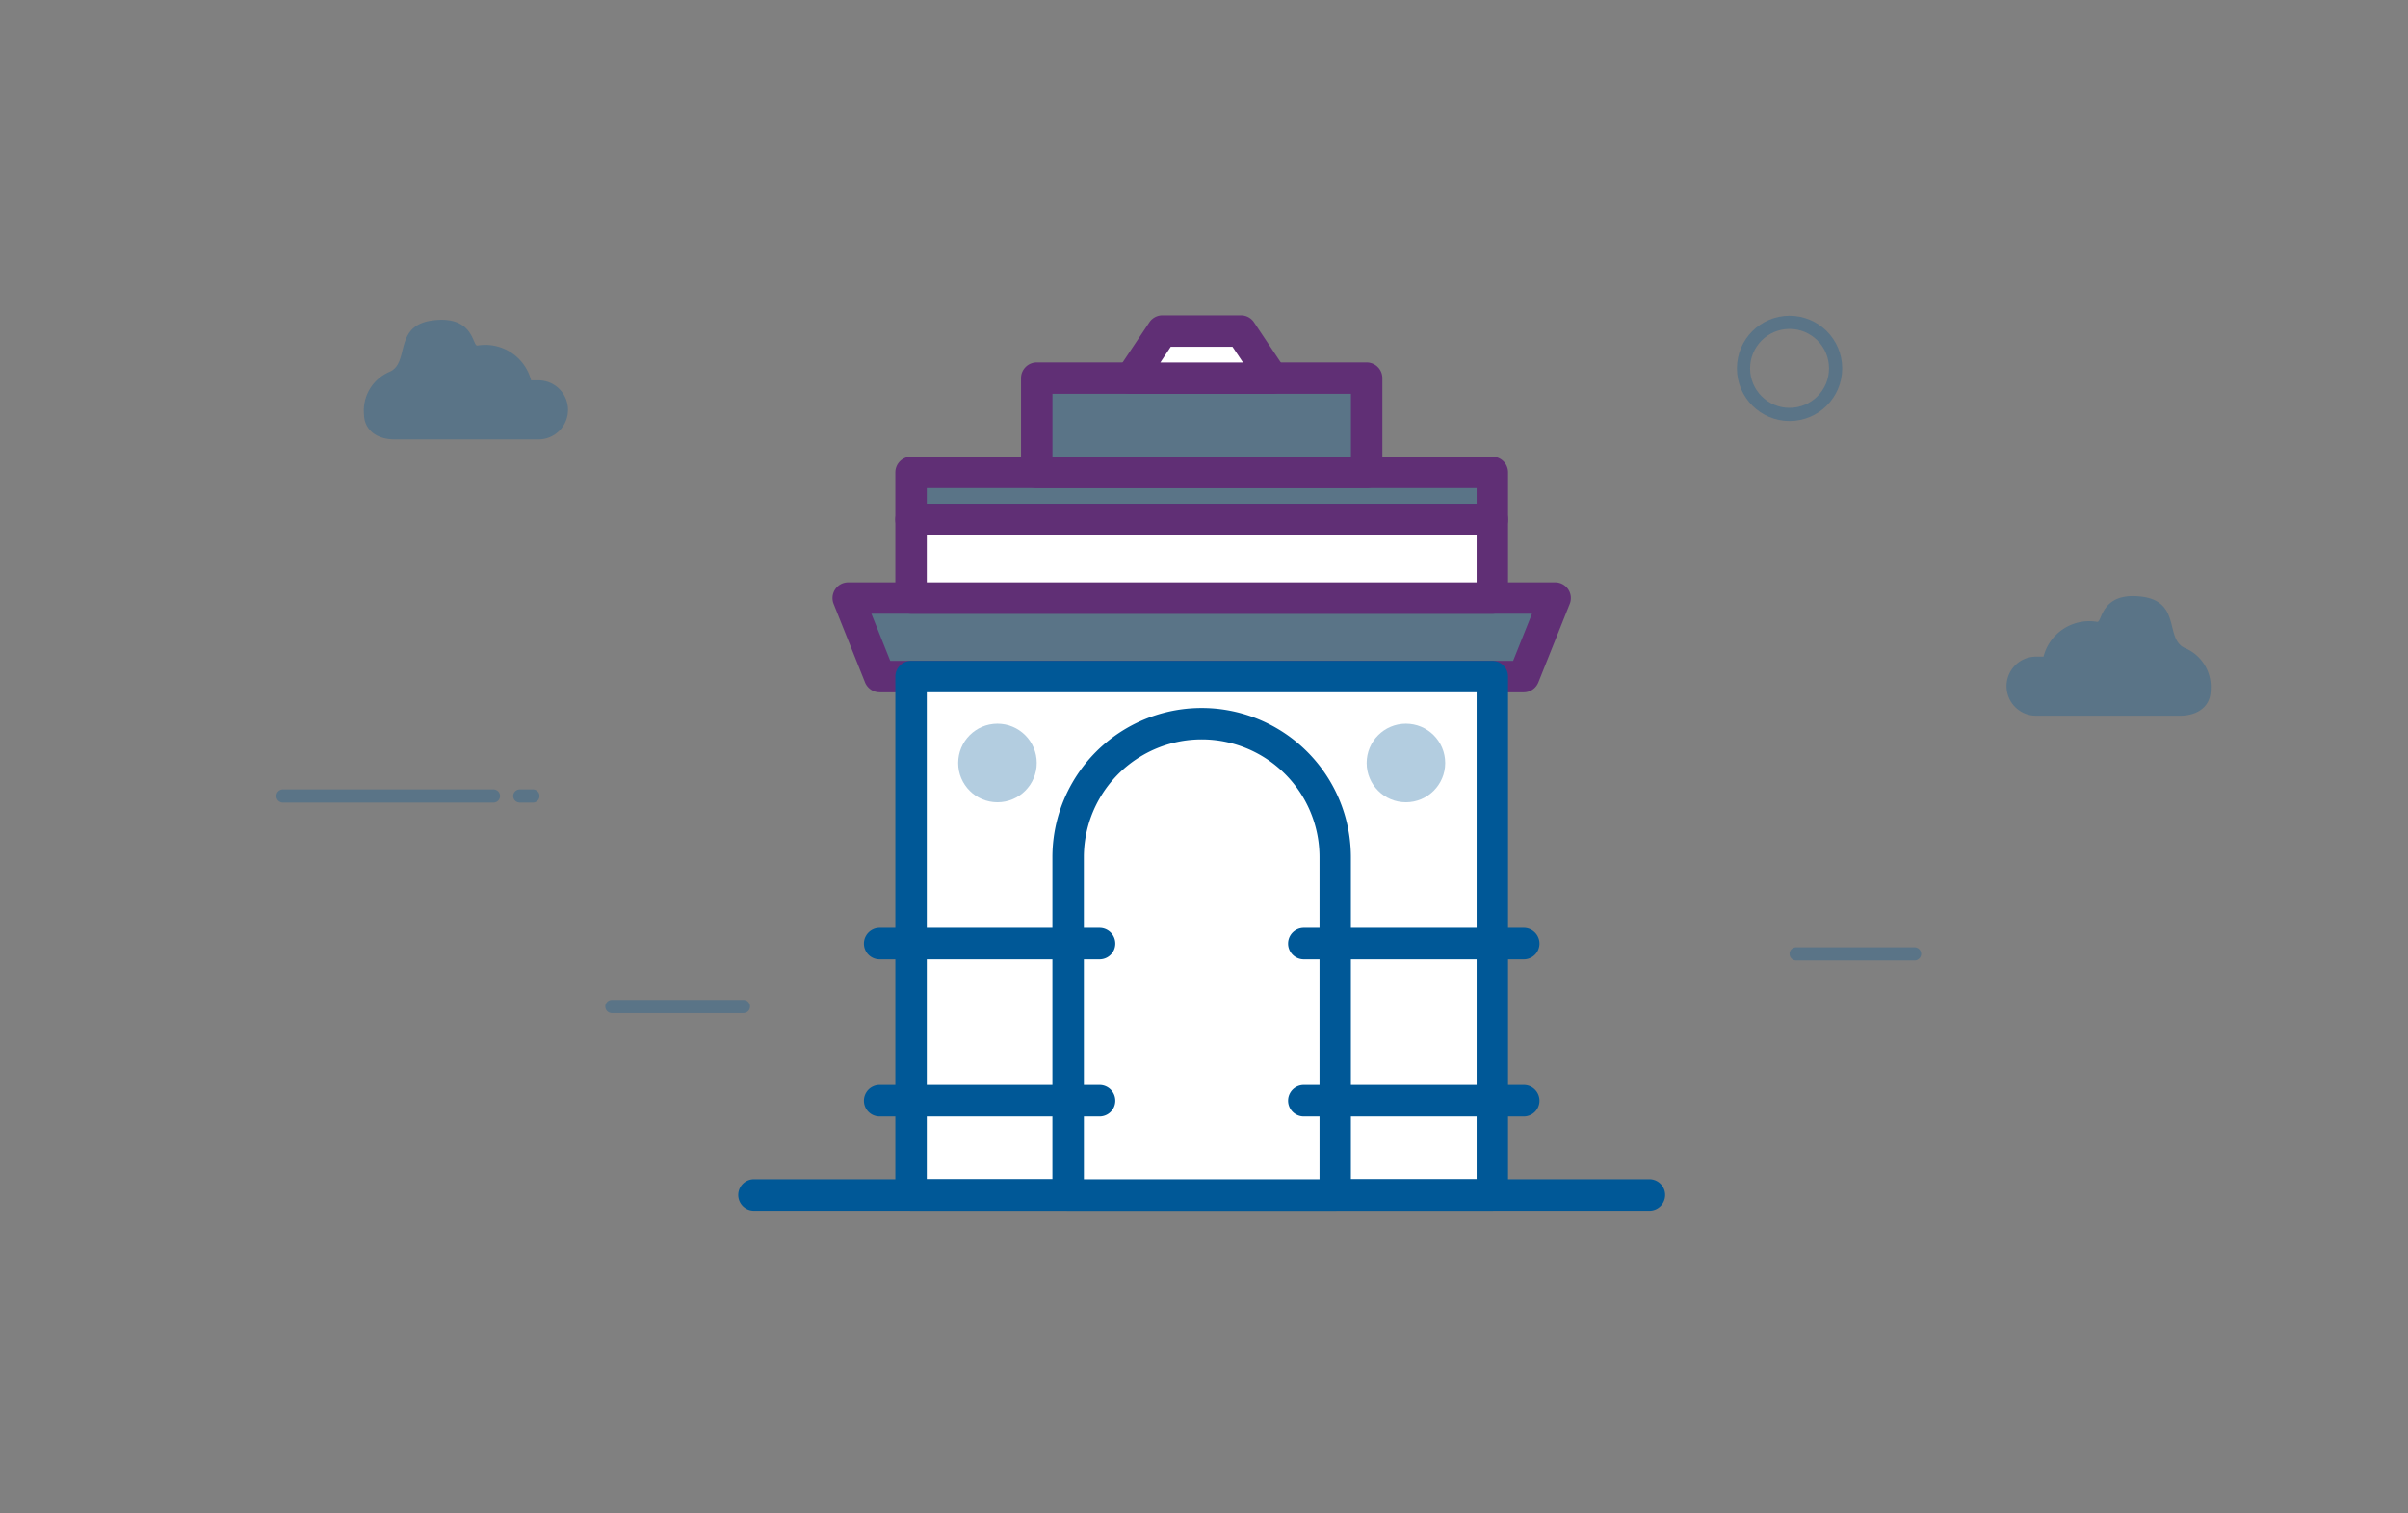 <svg xmlns="http://www.w3.org/2000/svg" xmlns:xlink="http://www.w3.org/1999/xlink" width="183" height="115" viewBox="0 0 183 115"><rect x="0" y="0" width="183" height="115" fill="#808080" stroke="none"/><defs><clipPath id="a"><rect width="183" height="115" rx="6" transform="translate(-24.19 -22)" fill="#e4e4e4"/></clipPath></defs><g transform="translate(24.19 22)" clip-path="url(#a)"><g transform="translate(31.914 -4.861)"><path d="M99.126,135.677H50.175l-2.388-5.97h53.726Z" transform="translate(-39.429 -101.39)" fill="rgba(0,88,151,0.3)"/><path d="M93.493,131.238H44.542a1.2,1.2,0,0,1-1.109-.75l-2.388-5.97a1.194,1.194,0,0,1,1.108-1.637H95.881a1.194,1.194,0,0,1,1.108,1.637l-2.388,5.97A1.194,1.194,0,0,1,93.493,131.238ZM45.35,128.85H92.684l1.433-3.582h-50.2Z" transform="translate(-33.797 -95.758)" fill="#602f75"/><rect width="44.175" height="5.97" transform="translate(13.133 22.347)" fill="#fff"/><path d="M113.635,97.1H69.46a1.194,1.194,0,0,1-1.194-1.194V89.94a1.194,1.194,0,0,1,1.194-1.194h44.175a1.194,1.194,0,0,1,1.194,1.194v5.97A1.194,1.194,0,0,1,113.635,97.1ZM70.654,94.716h41.787V91.134H70.654Z" transform="translate(-56.327 -67.593)" fill="#602f75"/><rect width="44.175" height="3.582" transform="translate(13.133 18.765)" fill="rgba(0,88,151,0.3)"/><path d="M113.635,74.236H69.46a1.194,1.194,0,0,1-1.194-1.194V69.46a1.194,1.194,0,0,1,1.194-1.194h44.175a1.194,1.194,0,0,1,1.194,1.194v3.582A1.194,1.194,0,0,1,113.635,74.236ZM70.654,71.848h41.787V70.654H70.654Z" transform="translate(-56.327 -50.695)" fill="#602f75"/><rect width="25.072" height="7.164" transform="translate(22.685 11.602)" fill="rgba(0,88,151,0.3)"/><path d="M149.146,36.857H124.074a1.194,1.194,0,0,1-1.194-1.194V28.5a1.194,1.194,0,0,1,1.194-1.194h25.072A1.194,1.194,0,0,1,150.34,28.5v7.164A1.2,1.2,0,0,1,149.146,36.857ZM125.268,34.47h22.685V29.694H125.268Z" transform="translate(-101.389 -16.898)" fill="#602f75"/><path d="M179.024,13.653h-5.97l-2.388,3.582h10.745Z" transform="translate(-140.819 -5.633)" fill="#fff"/><path d="M175.778,12.8H165.033a1.194,1.194,0,0,1-.993-1.857l2.388-3.582a1.194,1.194,0,0,1,.993-.531h5.97a1.193,1.193,0,0,1,.993.532l2.388,3.582a1.194,1.194,0,0,1-.993,1.856Zm-8.515-2.388h6.283l-.8-1.194h-4.691Z" transform="translate(-135.185)" fill="#602f75"/><rect width="44.175" height="39.399" transform="translate(13.133 34.286)" fill="#fff"/><g transform="translate(0 33.092)"><path d="M113.635,198.8H69.46a1.194,1.194,0,0,1-1.194-1.194v-39.4a1.194,1.194,0,0,1,1.194-1.194h44.175a1.194,1.194,0,0,1,1.194,1.194v39.4A1.2,1.2,0,0,1,113.635,198.8Zm-42.981-2.388h41.787V159.4H70.654Z" transform="translate(-56.327 -157.013)" fill="#005897"/><path d="M69.247,384.681H1.194a1.194,1.194,0,0,1,0-2.388H69.247a1.194,1.194,0,0,1,0,2.388Z" transform="translate(0 -342.894)" fill="#005897"/></g><path d="M153.508,184.32h0a10.148,10.148,0,0,0-10.148,10.148v25.669h20.3V194.468A10.148,10.148,0,0,0,153.508,184.32Z" transform="translate(-118.288 -146.452)" fill="#fff"/><path d="M158.024,215.7h-20.3a1.194,1.194,0,0,1-1.194-1.194V188.836a11.342,11.342,0,1,1,22.684,0v25.669A1.194,1.194,0,0,1,158.024,215.7Zm-19.1-2.388H156.83V188.836a8.954,8.954,0,1,0-17.909,0Z" transform="translate(-112.655 -140.82)" fill="#005897"/><g transform="translate(16.715 37.868)"><circle cx="2.985" cy="2.985" r="2.985" fill="rgba(0,88,151,0.3)"/><circle cx="2.985" cy="2.985" r="2.985" transform="translate(31.042)" fill="rgba(0,88,151,0.3)"/></g><g transform="translate(9.551 53.389)"><path d="M72.522,275.454H55.807a1.194,1.194,0,1,1,0-2.388H72.522a1.194,1.194,0,0,1,0,2.388Z" transform="translate(-54.613 -273.066)" fill="#005897"/><path d="M72.522,343.721H55.807a1.194,1.194,0,1,1,0-2.388H72.522a1.194,1.194,0,1,1,0,2.388Z" transform="translate(-54.613 -329.394)" fill="#005897"/><path d="M256.842,275.454H240.127a1.194,1.194,0,0,1,0-2.388h16.715a1.194,1.194,0,1,1,0,2.388Z" transform="translate(-206.697 -273.066)" fill="#005897"/><path d="M256.842,343.721H240.127a1.194,1.194,0,0,1,0-2.388h16.715a1.194,1.194,0,1,1,0,2.388Z" transform="translate(-206.697 -329.394)" fill="#005897"/></g></g><path d="M5.876,7.593H5.31A3.591,3.591,0,0,0,1.23,4.95C.841,5.017.989,2.666-2.111,3.031S-3.855,6.271-5.455,6.95a3.2,3.2,0,0,0-1.933,3.239c.024,1.131.912,1.887,2.319,1.893s5.04,0,6.9,0h4.04a2.244,2.244,0,0,0,0-4.489Z" transform="translate(10.859 -0.684)" fill="rgba(0,88,151,0.3)"/><path d="M-5.145,7.592h.566A3.591,3.591,0,0,1-.5,4.95c.389.066.241-2.284,3.342-1.919s1.744,3.24,3.344,3.918a3.2,3.2,0,0,1,1.933,3.239C8.1,11.319,7.208,12.075,5.8,12.081s-5.04,0-6.9,0h-4.04A2.244,2.244,0,0,1-7.389,9.837,2.244,2.244,0,0,1-5.145,7.592Z" transform="translate(135.689 20.316)" fill="rgba(0,88,151,0.3)"/><g transform="translate(107.81 2)" fill="none" stroke="rgba(0,88,151,0.3)" stroke-width="1"><circle cx="4" cy="4" r="4" stroke="none"/><circle cx="4" cy="4" r="3.5" fill="none"/></g><line x2="16" transform="translate(-2.69 38.5)" fill="none" stroke="rgba(0,88,151,0.3)" stroke-linecap="round" stroke-width="1"/><line x2="9" transform="translate(112.31 50.5)" fill="none" stroke="rgba(0,88,151,0.3)" stroke-linecap="round" stroke-width="1"/><line x2="1" transform="translate(15.31 38.5)" fill="none" stroke="rgba(0,88,151,0.3)" stroke-linecap="round" stroke-width="1"/><line x2="10" transform="translate(22.31 54.5)" fill="none" stroke="rgba(0,88,151,0.3)" stroke-linecap="round" stroke-width="1"/></g></svg>